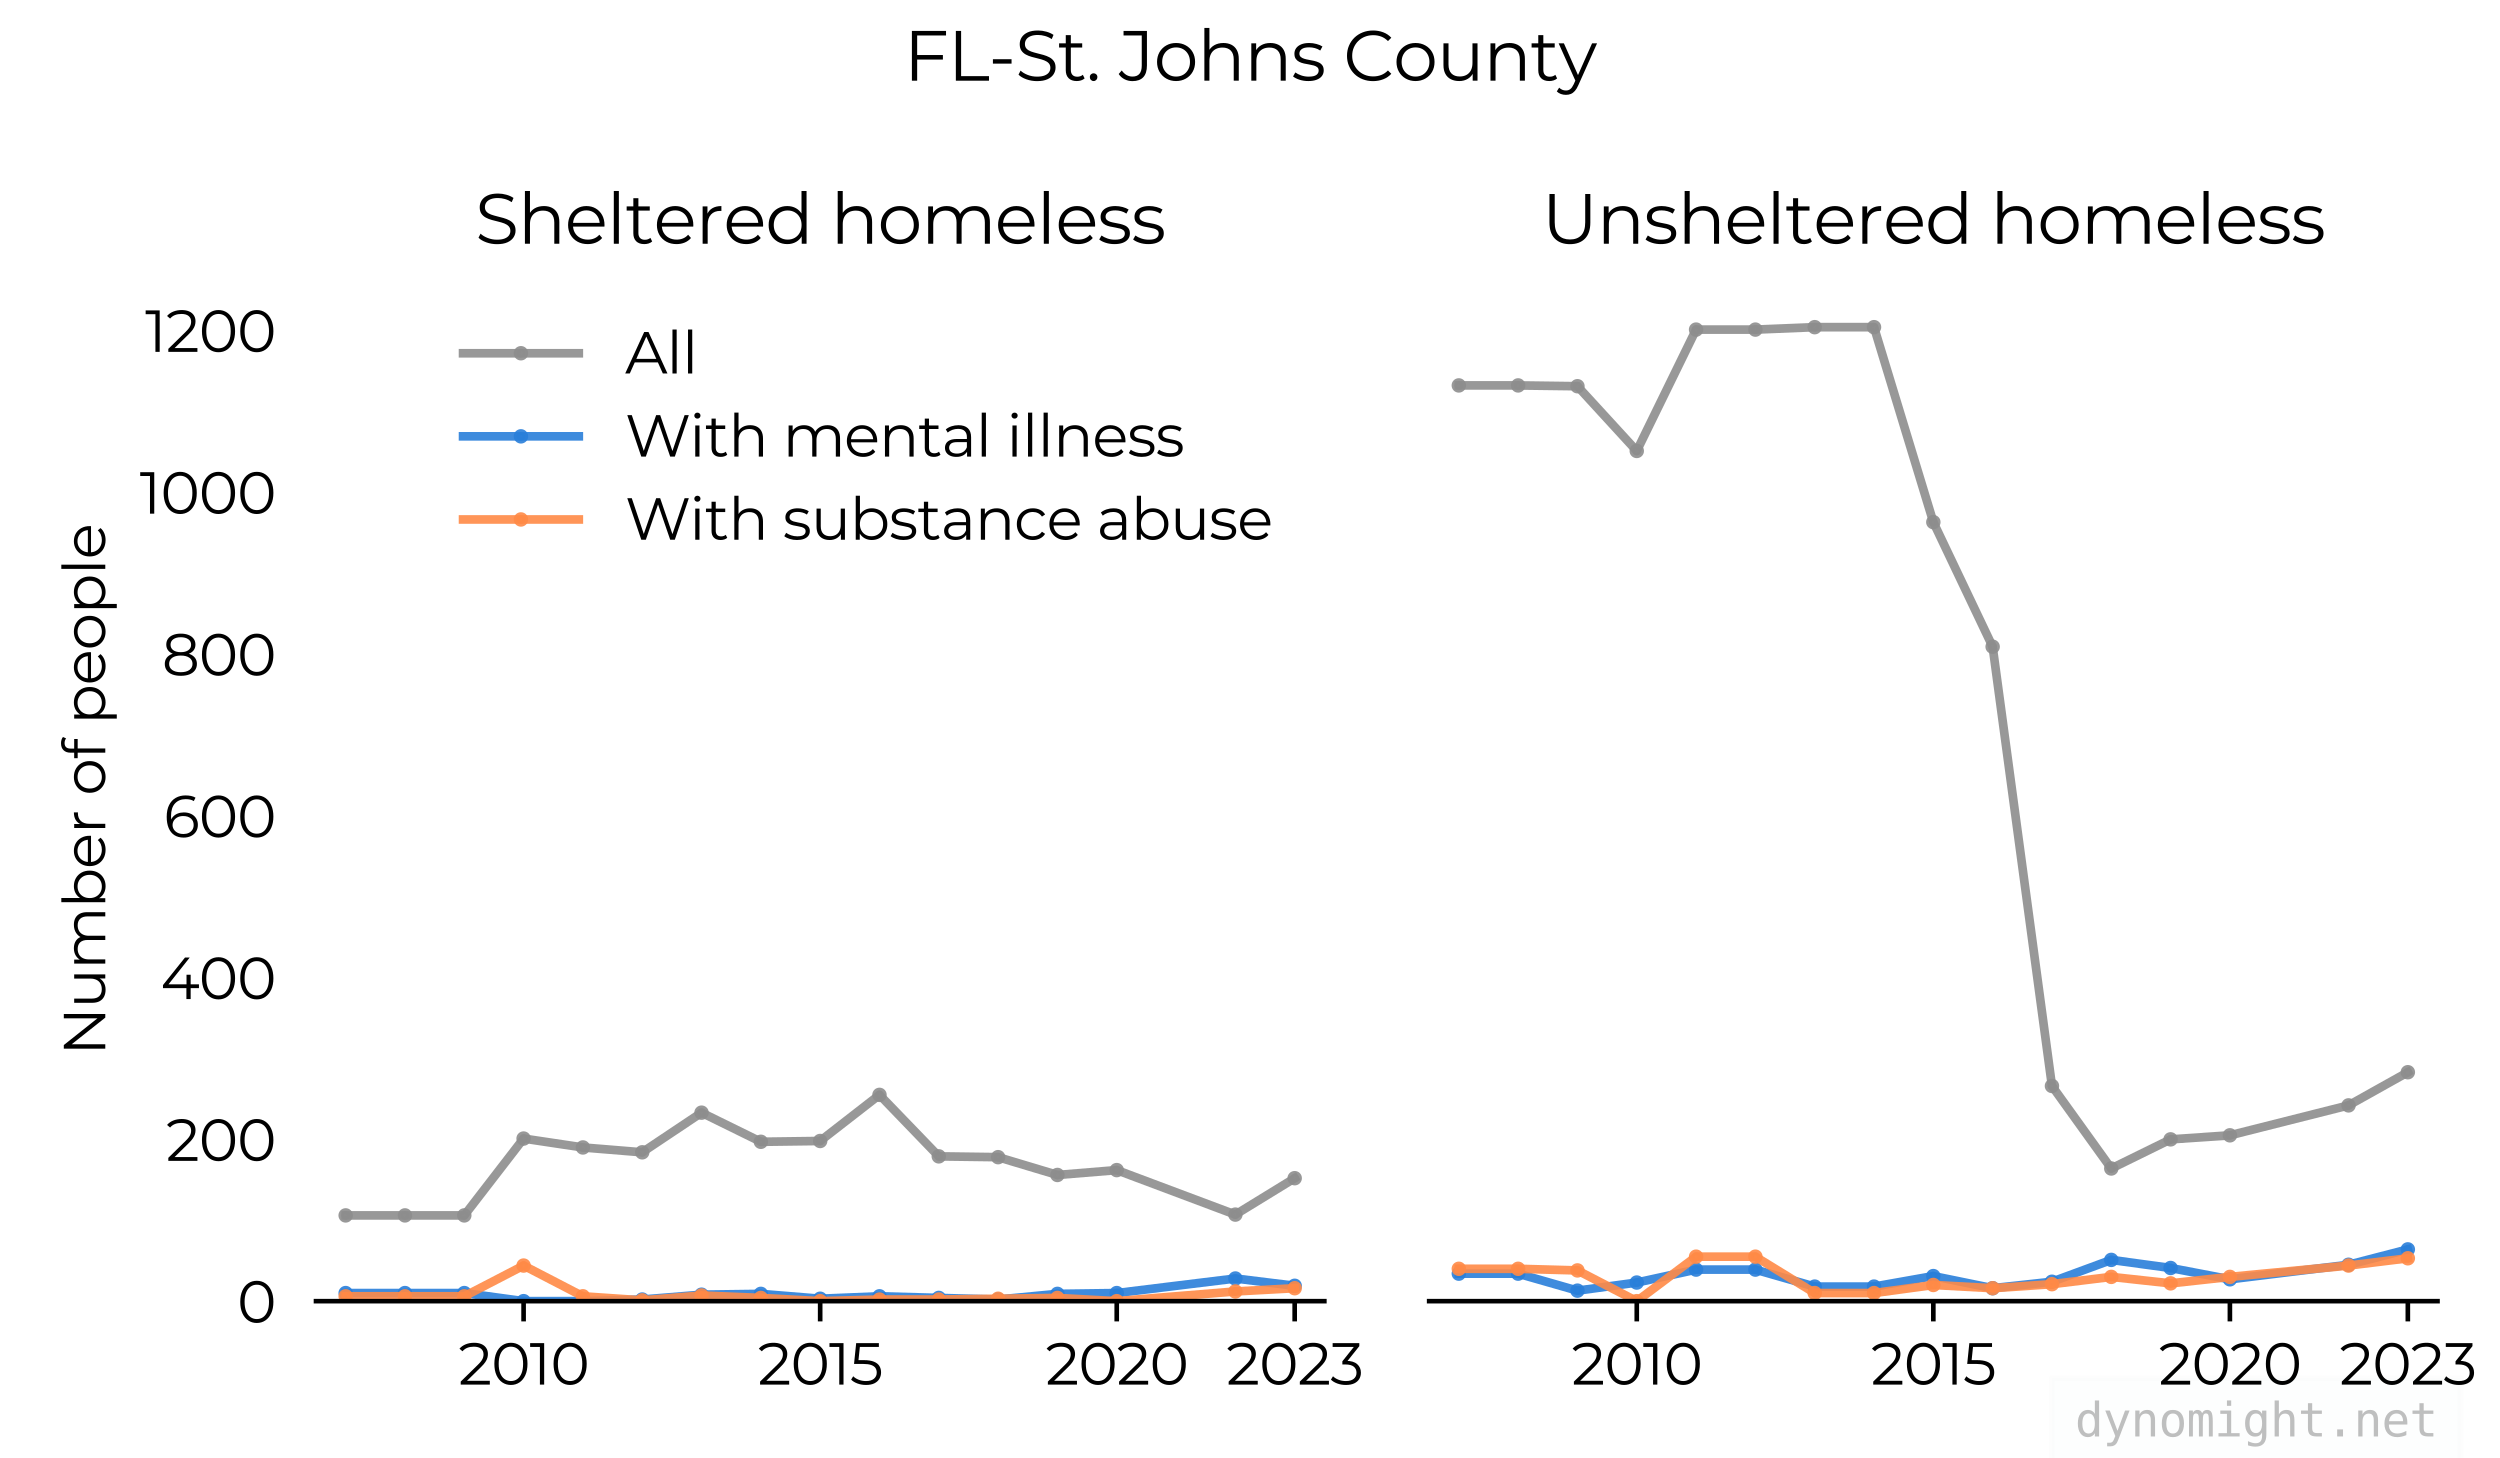 <?xml version="1.0" encoding="utf-8" standalone="no"?>
<!DOCTYPE svg PUBLIC "-//W3C//DTD SVG 1.1//EN"
  "http://www.w3.org/Graphics/SVG/1.1/DTD/svg11.dtd">
<svg xmlns:xlink="http://www.w3.org/1999/xlink" width="432pt" height="252pt" viewBox="0 0 432 252" xmlns="http://www.w3.org/2000/svg" version="1.1">
 <defs>
  <style type="text/css">*{stroke-linejoin: round; stroke-linecap: butt}</style>
 </defs>
 <g id="figure_1">
  <g id="patch_1">
   <path d="M 0 252 
L 432 252 
L 432 0 
L 0 0 
z
" style="fill: #ffffff"/>
  </g>
  <g id="axes_1">
   <g id="patch_2">
    <path d="M 54.605 224.84 
L 228.845 224.84 
L 228.845 48.12 
L 54.605 48.12 
z
" style="fill: #ffffff"/>
   </g>
   <g id="matplotlib.axis_1">
    <g id="xtick_1">
     <g id="line2d_1">
      <defs>
       <path id="m677434ca09" d="M 0 0 
L 0 3.5 
" style="stroke: #000000; stroke-width: 0.8"/>
      </defs>
      <g>
       <use xlink:href="#m677434ca09" x="90.478" y="224.84" style="stroke: #000000; stroke-width: 0.8"/>
      </g>
     </g>
     <g id="text_1">
      <!-- 2010 -->
      <g transform="translate(79.213 239.26) scale(0.1 -0.1)">
       <defs>
        <path id="Montserrat-Regular-32" d="M 250 0 
L 250 326 
L 2112 2150 
Q 2368 2400 2496 2589 
Q 2624 2778 2669 2944 
Q 2714 3110 2714 3258 
Q 2714 3648 2448 3872 
Q 2182 4096 1664 4096 
Q 1267 4096 963 3974 
Q 659 3853 442 3597 
L 115 3878 
Q 378 4186 787 4352 
Q 1197 4518 1702 4518 
Q 2157 4518 2489 4374 
Q 2822 4230 3004 3955 
Q 3187 3680 3187 3309 
Q 3187 3091 3126 2880 
Q 3066 2669 2909 2435 
Q 2752 2202 2451 1907 
L 742 230 
L 614 410 
L 3392 410 
L 3392 0 
L 250 0 
z
" transform="scale(0.016)"/>
        <path id="Montserrat-Regular-30" d="M 2118 -38 
Q 1600 -38 1197 234 
Q 794 506 563 1014 
Q 333 1523 333 2240 
Q 333 2957 563 3465 
Q 794 3974 1197 4246 
Q 1600 4518 2118 4518 
Q 2637 4518 3040 4246 
Q 3443 3974 3676 3465 
Q 3910 2957 3910 2240 
Q 3910 1523 3676 1014 
Q 3443 506 3040 234 
Q 2637 -38 2118 -38 
z
M 2118 384 
Q 2515 384 2809 598 
Q 3104 813 3270 1225 
Q 3437 1638 3437 2240 
Q 3437 2842 3270 3254 
Q 3104 3667 2809 3881 
Q 2515 4096 2118 4096 
Q 1734 4096 1433 3881 
Q 1133 3667 966 3254 
Q 800 2842 800 2240 
Q 800 1638 966 1225 
Q 1133 813 1433 598 
Q 1734 384 2118 384 
z
" transform="scale(0.016)"/>
        <path id="Montserrat-Regular-31" d="M 1114 0 
L 1114 4288 
L 1318 4070 
L 58 4070 
L 58 4480 
L 1574 4480 
L 1574 0 
L 1114 0 
z
" transform="scale(0.016)"/>
       </defs>
       <use xlink:href="#Montserrat-Regular-32"/>
       <use xlink:href="#Montserrat-Regular-30" x="56.8"/>
       <use xlink:href="#Montserrat-Regular-31" x="123"/>
       <use xlink:href="#Montserrat-Regular-30" x="159.1"/>
      </g>
     </g>
    </g>
    <g id="xtick_2">
     <g id="line2d_2">
      <g>
       <use xlink:href="#m677434ca09" x="141.725" y="224.84" style="stroke: #000000; stroke-width: 0.8"/>
      </g>
     </g>
     <g id="text_2">
      <!-- 2015 -->
      <g transform="translate(130.941 239.26) scale(0.1 -0.1)">
       <defs>
        <path id="Montserrat-Regular-35" d="M 1747 -38 
Q 1267 -38 832 118 
Q 397 275 141 538 
L 365 902 
Q 576 678 944 531 
Q 1312 384 1741 384 
Q 2310 384 2608 637 
Q 2906 890 2906 1299 
Q 2906 1587 2768 1795 
Q 2630 2003 2304 2118 
Q 1978 2234 1408 2234 
L 454 2234 
L 685 4480 
L 3136 4480 
L 3136 4070 
L 870 4070 
L 1107 4294 
L 909 2413 
L 672 2643 
L 1510 2643 
Q 2189 2643 2598 2476 
Q 3008 2310 3190 2012 
Q 3373 1715 3373 1318 
Q 3373 941 3193 630 
Q 3014 320 2656 141 
Q 2298 -38 1747 -38 
z
" transform="scale(0.016)"/>
       </defs>
       <use xlink:href="#Montserrat-Regular-32"/>
       <use xlink:href="#Montserrat-Regular-30" x="56.8"/>
       <use xlink:href="#Montserrat-Regular-31" x="123"/>
       <use xlink:href="#Montserrat-Regular-35" x="159.1"/>
      </g>
     </g>
    </g>
    <g id="xtick_3">
     <g id="line2d_3">
      <g>
       <use xlink:href="#m677434ca09" x="192.972" y="224.84" style="stroke: #000000; stroke-width: 0.8"/>
      </g>
     </g>
     <g id="text_3">
      <!-- 2020 -->
      <g transform="translate(180.672 239.26) scale(0.1 -0.1)">
       <use xlink:href="#Montserrat-Regular-32"/>
       <use xlink:href="#Montserrat-Regular-30" x="56.8"/>
       <use xlink:href="#Montserrat-Regular-32" x="123"/>
       <use xlink:href="#Montserrat-Regular-30" x="179.8"/>
      </g>
     </g>
    </g>
    <g id="xtick_4">
     <g id="line2d_4">
      <g>
       <use xlink:href="#m677434ca09" x="223.721" y="224.84" style="stroke: #000000; stroke-width: 0.8"/>
      </g>
     </g>
     <g id="text_4">
      <!-- 2023 -->
      <g transform="translate(211.911 239.26) scale(0.1 -0.1)">
       <defs>
        <path id="Montserrat-Regular-33" d="M 1670 -38 
Q 1184 -38 752 118 
Q 320 275 58 538 
L 282 902 
Q 499 678 867 531 
Q 1235 384 1670 384 
Q 2227 384 2524 627 
Q 2822 870 2822 1280 
Q 2822 1690 2531 1933 
Q 2240 2176 1613 2176 
L 1293 2176 
L 1293 2515 
L 2675 4250 
L 2739 4070 
L 243 4070 
L 243 4480 
L 3123 4480 
L 3123 4154 
L 1741 2419 
L 1517 2566 
L 1690 2566 
Q 2496 2566 2896 2208 
Q 3296 1850 3296 1286 
Q 3296 909 3117 608 
Q 2938 307 2576 134 
Q 2214 -38 1670 -38 
z
" transform="scale(0.016)"/>
       </defs>
       <use xlink:href="#Montserrat-Regular-32"/>
       <use xlink:href="#Montserrat-Regular-30" x="56.8"/>
       <use xlink:href="#Montserrat-Regular-32" x="123"/>
       <use xlink:href="#Montserrat-Regular-33" x="179.8"/>
      </g>
     </g>
    </g>
   </g>
   <g id="matplotlib.axis_2">
    <g id="ytick_1">
     <g id="text_5">
      <!-- 0 -->
      <g transform="translate(40.985 228.55) scale(0.1 -0.1)">
       <use xlink:href="#Montserrat-Regular-30"/>
      </g>
     </g>
    </g>
    <g id="ytick_2">
     <g id="text_6">
      <!-- 200 -->
      <g transform="translate(28.685 200.593) scale(0.1 -0.1)">
       <use xlink:href="#Montserrat-Regular-32"/>
       <use xlink:href="#Montserrat-Regular-30" x="56.8"/>
       <use xlink:href="#Montserrat-Regular-30" x="123"/>
      </g>
     </g>
    </g>
    <g id="ytick_3">
     <g id="text_7">
      <!-- 400 -->
      <g transform="translate(27.755 172.635) scale(0.1 -0.1)">
       <defs>
        <path id="Montserrat-Regular-34" d="M 256 1178 
L 256 1510 
L 2630 4480 
L 3142 4480 
L 787 1510 
L 538 1587 
L 4141 1587 
L 4141 1178 
L 256 1178 
z
M 2784 0 
L 2784 1178 
L 2797 1587 
L 2797 2624 
L 3245 2624 
L 3245 0 
L 2784 0 
z
" transform="scale(0.016)"/>
       </defs>
       <use xlink:href="#Montserrat-Regular-34"/>
       <use xlink:href="#Montserrat-Regular-30" x="66.1"/>
       <use xlink:href="#Montserrat-Regular-30" x="132.3"/>
      </g>
     </g>
    </g>
    <g id="ytick_4">
     <g id="text_8">
      <!-- 600 -->
      <g transform="translate(28.274 144.677) scale(0.1 -0.1)">
       <defs>
        <path id="Montserrat-Regular-36" d="M 2170 -38 
Q 1574 -38 1164 227 
Q 755 493 544 995 
Q 333 1498 333 2202 
Q 333 2963 592 3478 
Q 851 3994 1312 4256 
Q 1773 4518 2381 4518 
Q 2682 4518 2957 4460 
Q 3232 4403 3443 4275 
L 3258 3904 
Q 3085 4019 2861 4067 
Q 2637 4115 2387 4115 
Q 1664 4115 1232 3654 
Q 800 3194 800 2278 
Q 800 2138 816 1930 
Q 832 1722 890 1517 
L 730 1638 
Q 800 1971 1005 2204 
Q 1210 2438 1517 2560 
Q 1824 2682 2189 2682 
Q 2637 2682 2976 2515 
Q 3315 2349 3507 2048 
Q 3699 1747 3699 1338 
Q 3699 922 3500 611 
Q 3302 301 2953 131 
Q 2605 -38 2170 -38 
z
M 2150 352 
Q 2470 352 2716 470 
Q 2963 589 3104 809 
Q 3245 1030 3245 1325 
Q 3245 1766 2941 2028 
Q 2637 2291 2118 2291 
Q 1773 2291 1517 2163 
Q 1261 2035 1113 1814 
Q 966 1594 966 1312 
Q 966 1069 1100 848 
Q 1235 627 1500 489 
Q 1766 352 2150 352 
z
" transform="scale(0.016)"/>
       </defs>
       <use xlink:href="#Montserrat-Regular-36"/>
       <use xlink:href="#Montserrat-Regular-30" x="60.9"/>
       <use xlink:href="#Montserrat-Regular-30" x="127.1"/>
      </g>
     </g>
    </g>
    <g id="ytick_5">
     <g id="text_9">
      <!-- 800 -->
      <g transform="translate(27.985 116.72) scale(0.1 -0.1)">
       <defs>
        <path id="Montserrat-Regular-38" d="M 2035 -38 
Q 1498 -38 1110 115 
Q 723 269 515 560 
Q 307 851 307 1248 
Q 307 1632 508 1904 
Q 710 2176 1097 2323 
Q 1485 2470 2035 2470 
Q 2579 2470 2969 2323 
Q 3360 2176 3568 1904 
Q 3776 1632 3776 1248 
Q 3776 851 3565 560 
Q 3354 269 2963 115 
Q 2573 -38 2035 -38 
z
M 2035 352 
Q 2630 352 2966 595 
Q 3302 838 3302 1254 
Q 3302 1670 2966 1910 
Q 2630 2150 2035 2150 
Q 1440 2150 1107 1910 
Q 774 1670 774 1254 
Q 774 838 1107 595 
Q 1440 352 2035 352 
z
M 2035 2208 
Q 1536 2208 1187 2342 
Q 838 2477 652 2729 
Q 467 2982 467 3334 
Q 467 3706 662 3971 
Q 858 4237 1210 4377 
Q 1562 4518 2035 4518 
Q 2509 4518 2864 4377 
Q 3219 4237 3417 3971 
Q 3616 3706 3616 3334 
Q 3616 2982 3430 2729 
Q 3245 2477 2889 2342 
Q 2534 2208 2035 2208 
z
M 2035 2515 
Q 2560 2515 2854 2732 
Q 3149 2950 3149 3315 
Q 3149 3699 2845 3913 
Q 2541 4128 2035 4128 
Q 1530 4128 1229 3913 
Q 928 3699 928 3322 
Q 928 2950 1219 2732 
Q 1510 2515 2035 2515 
z
" transform="scale(0.016)"/>
       </defs>
       <use xlink:href="#Montserrat-Regular-38"/>
       <use xlink:href="#Montserrat-Regular-30" x="63.8"/>
       <use xlink:href="#Montserrat-Regular-30" x="130"/>
      </g>
     </g>
    </g>
    <g id="ytick_6">
     <g id="text_10">
      <!-- 1000 -->
      <g transform="translate(24.135 88.762) scale(0.1 -0.1)">
       <use xlink:href="#Montserrat-Regular-31"/>
       <use xlink:href="#Montserrat-Regular-30" x="36.1"/>
       <use xlink:href="#Montserrat-Regular-30" x="102.3"/>
       <use xlink:href="#Montserrat-Regular-30" x="168.5"/>
      </g>
     </g>
    </g>
    <g id="ytick_7">
     <g id="text_11">
      <!-- 1200 -->
      <g transform="translate(25.075 60.805) scale(0.1 -0.1)">
       <use xlink:href="#Montserrat-Regular-31"/>
       <use xlink:href="#Montserrat-Regular-32" x="36.1"/>
       <use xlink:href="#Montserrat-Regular-30" x="92.9"/>
       <use xlink:href="#Montserrat-Regular-30" x="159.1"/>
      </g>
     </g>
    </g>
    <g id="text_12">
     <!-- Number of people -->
     <g transform="translate(18.194 182.376) rotate(-90) scale(0.1 -0.1)">
      <defs>
       <path id="Montserrat-Regular-4e" d="M 730 0 
L 730 4480 
L 1120 4480 
L 4211 589 
L 4006 589 
L 4006 4480 
L 4474 4480 
L 4474 0 
L 4083 0 
L 998 3891 
L 1203 3891 
L 1203 0 
L 730 0 
z
" transform="scale(0.016)"/>
       <path id="Montserrat-Regular-75" d="M 2022 -32 
Q 1594 -32 1274 128 
Q 954 288 778 608 
Q 602 928 602 1408 
L 602 3360 
L 1056 3360 
L 1056 1459 
Q 1056 922 1321 650 
Q 1587 378 2067 378 
Q 2419 378 2678 522 
Q 2938 666 3075 941 
Q 3213 1216 3213 1600 
L 3213 3360 
L 3667 3360 
L 3667 0 
L 3232 0 
L 3232 922 
L 3302 755 
Q 3142 384 2806 176 
Q 2470 -32 2022 -32 
z
" transform="scale(0.016)"/>
       <path id="Montserrat-Regular-6d" d="M 4832 3392 
Q 5242 3392 5546 3235 
Q 5850 3078 6019 2758 
Q 6189 2438 6189 1952 
L 6189 0 
L 5734 0 
L 5734 1907 
Q 5734 2438 5481 2710 
Q 5229 2982 4768 2982 
Q 4422 2982 4169 2838 
Q 3917 2694 3779 2422 
Q 3642 2150 3642 1766 
L 3642 0 
L 3187 0 
L 3187 1907 
Q 3187 2438 2931 2710 
Q 2675 2982 2214 2982 
Q 1875 2982 1619 2838 
Q 1363 2694 1225 2422 
Q 1088 2150 1088 1766 
L 1088 0 
L 634 0 
L 634 3360 
L 1069 3360 
L 1069 2451 
L 998 2611 
Q 1152 2976 1494 3184 
Q 1837 3392 2304 3392 
Q 2797 3392 3142 3145 
Q 3488 2899 3590 2406 
L 3411 2477 
Q 3558 2886 3932 3139 
Q 4307 3392 4832 3392 
z
" transform="scale(0.016)"/>
       <path id="Montserrat-Regular-62" d="M 2368 -32 
Q 1926 -32 1574 169 
Q 1222 371 1017 755 
Q 813 1139 813 1683 
Q 813 2234 1021 2614 
Q 1229 2995 1581 3193 
Q 1933 3392 2368 3392 
Q 2848 3392 3229 3177 
Q 3610 2963 3827 2579 
Q 4045 2195 4045 1683 
Q 4045 1178 3827 790 
Q 3610 403 3229 185 
Q 2848 -32 2368 -32 
z
M 634 0 
L 634 4749 
L 1088 4749 
L 1088 2368 
L 1024 1690 
L 1069 1011 
L 1069 0 
L 634 0 
z
M 2336 371 
Q 2694 371 2976 534 
Q 3258 698 3424 995 
Q 3590 1293 3590 1683 
Q 3590 2080 3424 2374 
Q 3258 2669 2976 2832 
Q 2694 2995 2336 2995 
Q 1978 2995 1693 2832 
Q 1408 2669 1245 2374 
Q 1082 2080 1082 1683 
Q 1082 1293 1245 995 
Q 1408 698 1693 534 
Q 1978 371 2336 371 
z
" transform="scale(0.016)"/>
       <path id="Montserrat-Regular-65" d="M 2061 -32 
Q 1536 -32 1139 189 
Q 742 410 518 797 
Q 294 1184 294 1683 
Q 294 2182 508 2566 
Q 723 2950 1097 3171 
Q 1472 3392 1939 3392 
Q 2413 3392 2781 3177 
Q 3149 2963 3360 2576 
Q 3571 2189 3571 1683 
Q 3571 1651 3568 1616 
Q 3565 1581 3565 1542 
L 640 1542 
L 640 1882 
L 3322 1882 
L 3142 1747 
Q 3142 2112 2985 2397 
Q 2829 2682 2560 2842 
Q 2291 3002 1939 3002 
Q 1594 3002 1318 2842 
Q 1043 2682 889 2394 
Q 736 2106 736 1734 
L 736 1664 
Q 736 1280 905 989 
Q 1075 698 1379 534 
Q 1683 371 2074 371 
Q 2381 371 2646 480 
Q 2912 589 3104 813 
L 3360 518 
Q 3136 250 2800 109 
Q 2464 -32 2061 -32 
z
" transform="scale(0.016)"/>
       <path id="Montserrat-Regular-72" d="M 634 0 
L 634 3360 
L 1069 3360 
L 1069 2445 
L 1024 2605 
Q 1165 2989 1497 3190 
Q 1830 3392 2323 3392 
L 2323 2950 
Q 2298 2950 2272 2953 
Q 2246 2957 2221 2957 
Q 1690 2957 1389 2633 
Q 1088 2310 1088 1715 
L 1088 0 
L 634 0 
z
" transform="scale(0.016)"/>
       <path id="Montserrat-Regular-20" transform="scale(0.016)"/>
       <path id="Montserrat-Regular-6f" d="M 2003 -32 
Q 1517 -32 1129 189 
Q 742 410 518 797 
Q 294 1184 294 1683 
Q 294 2189 518 2573 
Q 742 2957 1126 3174 
Q 1510 3392 2003 3392 
Q 2502 3392 2889 3174 
Q 3277 2957 3497 2573 
Q 3718 2189 3718 1683 
Q 3718 1184 3497 797 
Q 3277 410 2886 189 
Q 2496 -32 2003 -32 
z
M 2003 371 
Q 2368 371 2649 534 
Q 2931 698 3094 995 
Q 3258 1293 3258 1683 
Q 3258 2080 3094 2374 
Q 2931 2669 2649 2832 
Q 2368 2995 2010 2995 
Q 1651 2995 1369 2832 
Q 1088 2669 921 2374 
Q 755 2080 755 1683 
Q 755 1293 921 995 
Q 1088 698 1369 534 
Q 1651 371 2003 371 
z
" transform="scale(0.016)"/>
       <path id="Montserrat-Regular-66" d="M 710 0 
L 710 3782 
Q 710 4230 972 4505 
Q 1235 4781 1728 4781 
Q 1920 4781 2099 4729 
Q 2278 4678 2400 4570 
L 2246 4230 
Q 2150 4314 2022 4355 
Q 1894 4397 1747 4397 
Q 1459 4397 1305 4237 
Q 1152 4077 1152 3763 
L 1152 3251 
L 1165 3040 
L 1165 0 
L 710 0 
z
M 109 2982 
L 109 3360 
L 2189 3360 
L 2189 2982 
L 109 2982 
z
" transform="scale(0.016)"/>
       <path id="Montserrat-Regular-70" d="M 2368 -32 
Q 1933 -32 1581 169 
Q 1229 371 1021 752 
Q 813 1133 813 1683 
Q 813 2234 1017 2614 
Q 1222 2995 1574 3193 
Q 1926 3392 2368 3392 
Q 2848 3392 3229 3177 
Q 3610 2963 3827 2576 
Q 4045 2189 4045 1683 
Q 4045 1171 3827 787 
Q 3610 403 3229 185 
Q 2848 -32 2368 -32 
z
M 634 -1242 
L 634 3360 
L 1069 3360 
L 1069 2349 
L 1024 1677 
L 1088 998 
L 1088 -1242 
L 634 -1242 
z
M 2336 371 
Q 2694 371 2976 534 
Q 3258 698 3424 995 
Q 3590 1293 3590 1683 
Q 3590 2074 3424 2368 
Q 3258 2662 2976 2828 
Q 2694 2995 2336 2995 
Q 1978 2995 1693 2828 
Q 1408 2662 1245 2368 
Q 1082 2074 1082 1683 
Q 1082 1293 1245 995 
Q 1408 698 1693 534 
Q 1978 371 2336 371 
z
" transform="scale(0.016)"/>
       <path id="Montserrat-Regular-6c" d="M 634 0 
L 634 4749 
L 1088 4749 
L 1088 0 
L 634 0 
z
" transform="scale(0.016)"/>
      </defs>
      <use xlink:href="#Montserrat-Regular-4e"/>
      <use xlink:href="#Montserrat-Regular-75" x="81.3"/>
      <use xlink:href="#Montserrat-Regular-6d" x="148.5"/>
      <use xlink:href="#Montserrat-Regular-62" x="254.6"/>
      <use xlink:href="#Montserrat-Regular-65" x="322.4"/>
      <use xlink:href="#Montserrat-Regular-72" x="382.8"/>
      <use xlink:href="#Montserrat-Regular-20" x="422.9"/>
      <use xlink:href="#Montserrat-Regular-6f" x="449.1"/>
      <use xlink:href="#Montserrat-Regular-66" x="511.8"/>
      <use xlink:href="#Montserrat-Regular-20" x="545.7"/>
      <use xlink:href="#Montserrat-Regular-70" x="571.9"/>
      <use xlink:href="#Montserrat-Regular-65" x="639.7"/>
      <use xlink:href="#Montserrat-Regular-6f" x="700.1"/>
      <use xlink:href="#Montserrat-Regular-70" x="762.8"/>
      <use xlink:href="#Montserrat-Regular-6c" x="830.6"/>
      <use xlink:href="#Montserrat-Regular-65" x="857.5"/>
     </g>
    </g>
   </g>
   <g id="line2d_5">
    <path d="M 59.73 210.022 
L 69.979 210.022 
L 80.229 210.022 
L 90.478 196.743 
L 100.727 198.28 
L 110.977 199.119 
L 121.226 192.269 
L 131.476 197.302 
L 141.725 197.162 
L 151.975 189.194 
L 162.224 199.818 
L 172.474 199.958 
L 182.723 203.033 
L 192.972 202.194 
L 213.471 209.883 
L 223.721 203.592 
" clip-path="url(#p728a8f9d23)" style="fill: none; stroke: #8d8d8d; stroke-opacity: 0.9; stroke-width: 1.5; stroke-linecap: square"/>
    <defs>
     <path id="m21054ef469" d="M 0 0.75 
C 0.199 0.75 0.39 0.671 0.53 0.53 
C 0.671 0.39 0.75 0.199 0.75 0 
C 0.75 -0.199 0.671 -0.39 0.53 -0.53 
C 0.39 -0.671 0.199 -0.75 0 -0.75 
C -0.199 -0.75 -0.39 -0.671 -0.53 -0.53 
C -0.671 -0.39 -0.75 -0.199 -0.75 0 
C -0.75 0.199 -0.671 0.39 -0.53 0.53 
C -0.39 0.671 -0.199 0.75 0 0.75 
z
" style="stroke: #8d8d8d; stroke-opacity: 0.9"/>
    </defs>
    <g clip-path="url(#p728a8f9d23)">
     <use xlink:href="#m21054ef469" x="59.73" y="210.022" style="fill: #8d8d8d; fill-opacity: 0.9; stroke: #8d8d8d; stroke-opacity: 0.9"/>
     <use xlink:href="#m21054ef469" x="69.979" y="210.022" style="fill: #8d8d8d; fill-opacity: 0.9; stroke: #8d8d8d; stroke-opacity: 0.9"/>
     <use xlink:href="#m21054ef469" x="80.229" y="210.022" style="fill: #8d8d8d; fill-opacity: 0.9; stroke: #8d8d8d; stroke-opacity: 0.9"/>
     <use xlink:href="#m21054ef469" x="90.478" y="196.743" style="fill: #8d8d8d; fill-opacity: 0.9; stroke: #8d8d8d; stroke-opacity: 0.9"/>
     <use xlink:href="#m21054ef469" x="100.727" y="198.28" style="fill: #8d8d8d; fill-opacity: 0.9; stroke: #8d8d8d; stroke-opacity: 0.9"/>
     <use xlink:href="#m21054ef469" x="110.977" y="199.119" style="fill: #8d8d8d; fill-opacity: 0.9; stroke: #8d8d8d; stroke-opacity: 0.9"/>
     <use xlink:href="#m21054ef469" x="121.226" y="192.269" style="fill: #8d8d8d; fill-opacity: 0.9; stroke: #8d8d8d; stroke-opacity: 0.9"/>
     <use xlink:href="#m21054ef469" x="131.476" y="197.302" style="fill: #8d8d8d; fill-opacity: 0.9; stroke: #8d8d8d; stroke-opacity: 0.9"/>
     <use xlink:href="#m21054ef469" x="141.725" y="197.162" style="fill: #8d8d8d; fill-opacity: 0.9; stroke: #8d8d8d; stroke-opacity: 0.9"/>
     <use xlink:href="#m21054ef469" x="151.975" y="189.194" style="fill: #8d8d8d; fill-opacity: 0.9; stroke: #8d8d8d; stroke-opacity: 0.9"/>
     <use xlink:href="#m21054ef469" x="162.224" y="199.818" style="fill: #8d8d8d; fill-opacity: 0.9; stroke: #8d8d8d; stroke-opacity: 0.9"/>
     <use xlink:href="#m21054ef469" x="172.474" y="199.958" style="fill: #8d8d8d; fill-opacity: 0.9; stroke: #8d8d8d; stroke-opacity: 0.9"/>
     <use xlink:href="#m21054ef469" x="182.723" y="203.033" style="fill: #8d8d8d; fill-opacity: 0.9; stroke: #8d8d8d; stroke-opacity: 0.9"/>
     <use xlink:href="#m21054ef469" x="192.972" y="202.194" style="fill: #8d8d8d; fill-opacity: 0.9; stroke: #8d8d8d; stroke-opacity: 0.9"/>
     <use xlink:href="#m21054ef469" x="213.471" y="209.883" style="fill: #8d8d8d; fill-opacity: 0.9; stroke: #8d8d8d; stroke-opacity: 0.9"/>
     <use xlink:href="#m21054ef469" x="223.721" y="203.592" style="fill: #8d8d8d; fill-opacity: 0.9; stroke: #8d8d8d; stroke-opacity: 0.9"/>
    </g>
   </g>
   <g id="line2d_6">
    <path d="M 59.73 223.442 
L 69.979 223.442 
L 80.229 223.442 
L 90.478 224.84 
L 100.727 224.84 
L 110.977 224.56 
L 121.226 223.722 
L 131.476 223.582 
L 141.725 224.421 
L 151.975 224.001 
L 162.224 224.281 
L 172.474 224.56 
L 182.723 223.582 
L 192.972 223.442 
L 213.471 220.926 
L 223.721 222.184 
" clip-path="url(#p728a8f9d23)" style="fill: none; stroke: #297fda; stroke-opacity: 0.9; stroke-width: 1.5; stroke-linecap: square"/>
    <defs>
     <path id="m60fe8b321e" d="M 0 0.75 
C 0.199 0.75 0.39 0.671 0.53 0.53 
C 0.671 0.39 0.75 0.199 0.75 0 
C 0.75 -0.199 0.671 -0.39 0.53 -0.53 
C 0.39 -0.671 0.199 -0.75 0 -0.75 
C -0.199 -0.75 -0.39 -0.671 -0.53 -0.53 
C -0.671 -0.39 -0.75 -0.199 -0.75 0 
C -0.75 0.199 -0.671 0.39 -0.53 0.53 
C -0.39 0.671 -0.199 0.75 0 0.75 
z
" style="stroke: #297fda; stroke-opacity: 0.9"/>
    </defs>
    <g clip-path="url(#p728a8f9d23)">
     <use xlink:href="#m60fe8b321e" x="59.73" y="223.442" style="fill: #297fda; fill-opacity: 0.9; stroke: #297fda; stroke-opacity: 0.9"/>
     <use xlink:href="#m60fe8b321e" x="69.979" y="223.442" style="fill: #297fda; fill-opacity: 0.9; stroke: #297fda; stroke-opacity: 0.9"/>
     <use xlink:href="#m60fe8b321e" x="80.229" y="223.442" style="fill: #297fda; fill-opacity: 0.9; stroke: #297fda; stroke-opacity: 0.9"/>
     <use xlink:href="#m60fe8b321e" x="90.478" y="224.84" style="fill: #297fda; fill-opacity: 0.9; stroke: #297fda; stroke-opacity: 0.9"/>
     <use xlink:href="#m60fe8b321e" x="100.727" y="224.84" style="fill: #297fda; fill-opacity: 0.9; stroke: #297fda; stroke-opacity: 0.9"/>
     <use xlink:href="#m60fe8b321e" x="110.977" y="224.56" style="fill: #297fda; fill-opacity: 0.9; stroke: #297fda; stroke-opacity: 0.9"/>
     <use xlink:href="#m60fe8b321e" x="121.226" y="223.722" style="fill: #297fda; fill-opacity: 0.9; stroke: #297fda; stroke-opacity: 0.9"/>
     <use xlink:href="#m60fe8b321e" x="131.476" y="223.582" style="fill: #297fda; fill-opacity: 0.9; stroke: #297fda; stroke-opacity: 0.9"/>
     <use xlink:href="#m60fe8b321e" x="141.725" y="224.421" style="fill: #297fda; fill-opacity: 0.9; stroke: #297fda; stroke-opacity: 0.9"/>
     <use xlink:href="#m60fe8b321e" x="151.975" y="224.001" style="fill: #297fda; fill-opacity: 0.9; stroke: #297fda; stroke-opacity: 0.9"/>
     <use xlink:href="#m60fe8b321e" x="162.224" y="224.281" style="fill: #297fda; fill-opacity: 0.9; stroke: #297fda; stroke-opacity: 0.9"/>
     <use xlink:href="#m60fe8b321e" x="172.474" y="224.56" style="fill: #297fda; fill-opacity: 0.9; stroke: #297fda; stroke-opacity: 0.9"/>
     <use xlink:href="#m60fe8b321e" x="182.723" y="223.582" style="fill: #297fda; fill-opacity: 0.9; stroke: #297fda; stroke-opacity: 0.9"/>
     <use xlink:href="#m60fe8b321e" x="192.972" y="223.442" style="fill: #297fda; fill-opacity: 0.9; stroke: #297fda; stroke-opacity: 0.9"/>
     <use xlink:href="#m60fe8b321e" x="213.471" y="220.926" style="fill: #297fda; fill-opacity: 0.9; stroke: #297fda; stroke-opacity: 0.9"/>
     <use xlink:href="#m60fe8b321e" x="223.721" y="222.184" style="fill: #297fda; fill-opacity: 0.9; stroke: #297fda; stroke-opacity: 0.9"/>
    </g>
   </g>
   <g id="line2d_7">
    <path d="M 59.73 224.001 
L 69.979 224.001 
L 80.229 224.001 
L 90.478 218.689 
L 100.727 224.001 
L 110.977 224.7 
L 121.226 223.861 
L 131.476 224.281 
L 141.725 224.84 
L 151.975 224.56 
L 162.224 224.56 
L 172.474 224.421 
L 182.723 224.281 
L 192.972 224.84 
L 213.471 223.163 
L 223.721 222.603 
" clip-path="url(#p728a8f9d23)" style="fill: none; stroke: #ff8a46; stroke-opacity: 0.9; stroke-width: 1.5; stroke-linecap: square"/>
    <defs>
     <path id="mf5180940df" d="M 0 0.75 
C 0.199 0.75 0.39 0.671 0.53 0.53 
C 0.671 0.39 0.75 0.199 0.75 0 
C 0.75 -0.199 0.671 -0.39 0.53 -0.53 
C 0.39 -0.671 0.199 -0.75 0 -0.75 
C -0.199 -0.75 -0.39 -0.671 -0.53 -0.53 
C -0.671 -0.39 -0.75 -0.199 -0.75 0 
C -0.75 0.199 -0.671 0.39 -0.53 0.53 
C -0.39 0.671 -0.199 0.75 0 0.75 
z
" style="stroke: #ff8a46; stroke-opacity: 0.9"/>
    </defs>
    <g clip-path="url(#p728a8f9d23)">
     <use xlink:href="#mf5180940df" x="59.73" y="224.001" style="fill: #ff8a46; fill-opacity: 0.9; stroke: #ff8a46; stroke-opacity: 0.9"/>
     <use xlink:href="#mf5180940df" x="69.979" y="224.001" style="fill: #ff8a46; fill-opacity: 0.9; stroke: #ff8a46; stroke-opacity: 0.9"/>
     <use xlink:href="#mf5180940df" x="80.229" y="224.001" style="fill: #ff8a46; fill-opacity: 0.9; stroke: #ff8a46; stroke-opacity: 0.9"/>
     <use xlink:href="#mf5180940df" x="90.478" y="218.689" style="fill: #ff8a46; fill-opacity: 0.9; stroke: #ff8a46; stroke-opacity: 0.9"/>
     <use xlink:href="#mf5180940df" x="100.727" y="224.001" style="fill: #ff8a46; fill-opacity: 0.9; stroke: #ff8a46; stroke-opacity: 0.9"/>
     <use xlink:href="#mf5180940df" x="110.977" y="224.7" style="fill: #ff8a46; fill-opacity: 0.9; stroke: #ff8a46; stroke-opacity: 0.9"/>
     <use xlink:href="#mf5180940df" x="121.226" y="223.861" style="fill: #ff8a46; fill-opacity: 0.9; stroke: #ff8a46; stroke-opacity: 0.9"/>
     <use xlink:href="#mf5180940df" x="131.476" y="224.281" style="fill: #ff8a46; fill-opacity: 0.9; stroke: #ff8a46; stroke-opacity: 0.9"/>
     <use xlink:href="#mf5180940df" x="141.725" y="224.84" style="fill: #ff8a46; fill-opacity: 0.9; stroke: #ff8a46; stroke-opacity: 0.9"/>
     <use xlink:href="#mf5180940df" x="151.975" y="224.56" style="fill: #ff8a46; fill-opacity: 0.9; stroke: #ff8a46; stroke-opacity: 0.9"/>
     <use xlink:href="#mf5180940df" x="162.224" y="224.56" style="fill: #ff8a46; fill-opacity: 0.9; stroke: #ff8a46; stroke-opacity: 0.9"/>
     <use xlink:href="#mf5180940df" x="172.474" y="224.421" style="fill: #ff8a46; fill-opacity: 0.9; stroke: #ff8a46; stroke-opacity: 0.9"/>
     <use xlink:href="#mf5180940df" x="182.723" y="224.281" style="fill: #ff8a46; fill-opacity: 0.9; stroke: #ff8a46; stroke-opacity: 0.9"/>
     <use xlink:href="#mf5180940df" x="192.972" y="224.84" style="fill: #ff8a46; fill-opacity: 0.9; stroke: #ff8a46; stroke-opacity: 0.9"/>
     <use xlink:href="#mf5180940df" x="213.471" y="223.163" style="fill: #ff8a46; fill-opacity: 0.9; stroke: #ff8a46; stroke-opacity: 0.9"/>
     <use xlink:href="#mf5180940df" x="223.721" y="222.603" style="fill: #ff8a46; fill-opacity: 0.9; stroke: #ff8a46; stroke-opacity: 0.9"/>
    </g>
   </g>
   <g id="patch_3">
    <path d="M 54.605 224.84 
L 228.845 224.84 
" style="fill: none; stroke: #000000; stroke-width: 0.8; stroke-linejoin: miter; stroke-linecap: square"/>
   </g>
   <g id="text_13">
    <!-- Sheltered homeless -->
    <g transform="translate(82.109 42.12) scale(0.12 -0.12)">
     <defs>
      <path id="Montserrat-Regular-53" d="M 1965 -38 
Q 1466 -38 1008 125 
Q 550 288 301 544 
L 486 909 
Q 723 678 1123 521 
Q 1523 365 1965 365 
Q 2387 365 2652 470 
Q 2918 576 3043 755 
Q 3168 934 3168 1152 
Q 3168 1414 3017 1574 
Q 2867 1734 2624 1827 
Q 2381 1920 2086 1990 
Q 1792 2061 1497 2141 
Q 1203 2221 956 2355 
Q 710 2490 560 2710 
Q 410 2931 410 3290 
Q 410 3622 586 3900 
Q 762 4179 1126 4348 
Q 1491 4518 2061 4518 
Q 2438 4518 2809 4412 
Q 3181 4307 3450 4122 
L 3290 3744 
Q 3002 3936 2678 4025 
Q 2355 4115 2054 4115 
Q 1651 4115 1388 4006 
Q 1126 3898 1001 3715 
Q 877 3533 877 3302 
Q 877 3040 1027 2880 
Q 1178 2720 1424 2630 
Q 1670 2541 1964 2470 
Q 2259 2400 2550 2317 
Q 2842 2234 3088 2102 
Q 3334 1971 3484 1753 
Q 3635 1536 3635 1184 
Q 3635 858 3456 579 
Q 3277 301 2909 131 
Q 2541 -38 1965 -38 
z
" transform="scale(0.016)"/>
      <path id="Montserrat-Regular-68" d="M 2349 3392 
Q 2758 3392 3068 3235 
Q 3379 3078 3555 2758 
Q 3731 2438 3731 1952 
L 3731 0 
L 3277 0 
L 3277 1907 
Q 3277 2438 3011 2710 
Q 2746 2982 2266 2982 
Q 1907 2982 1641 2838 
Q 1376 2694 1232 2422 
Q 1088 2150 1088 1766 
L 1088 0 
L 634 0 
L 634 4749 
L 1088 4749 
L 1088 2438 
L 998 2611 
Q 1158 2976 1510 3184 
Q 1862 3392 2349 3392 
z
" transform="scale(0.016)"/>
      <path id="Montserrat-Regular-74" d="M 1696 -32 
Q 1222 -32 966 224 
Q 710 480 710 947 
L 710 4102 
L 1165 4102 
L 1165 973 
Q 1165 678 1315 518 
Q 1466 358 1747 358 
Q 2048 358 2246 531 
L 2406 205 
Q 2272 83 2083 25 
Q 1894 -32 1696 -32 
z
M 109 2982 
L 109 3360 
L 2189 3360 
L 2189 2982 
L 109 2982 
z
" transform="scale(0.016)"/>
      <path id="Montserrat-Regular-64" d="M 1971 -32 
Q 1491 -32 1110 185 
Q 730 403 512 790 
Q 294 1178 294 1683 
Q 294 2195 512 2579 
Q 730 2963 1110 3177 
Q 1491 3392 1971 3392 
Q 2413 3392 2761 3193 
Q 3110 2995 3318 2614 
Q 3526 2234 3526 1683 
Q 3526 1139 3321 755 
Q 3117 371 2768 169 
Q 2419 -32 1971 -32 
z
M 2003 371 
Q 2362 371 2646 534 
Q 2931 698 3094 995 
Q 3258 1293 3258 1683 
Q 3258 2080 3094 2374 
Q 2931 2669 2646 2832 
Q 2362 2995 2003 2995 
Q 1651 2995 1369 2832 
Q 1088 2669 921 2374 
Q 755 2080 755 1683 
Q 755 1293 921 995 
Q 1088 698 1369 534 
Q 1651 371 2003 371 
z
M 3270 0 
L 3270 1011 
L 3315 1690 
L 3251 2368 
L 3251 4749 
L 3706 4749 
L 3706 0 
L 3270 0 
z
" transform="scale(0.016)"/>
      <path id="Montserrat-Regular-73" d="M 1536 -32 
Q 1120 -32 749 86 
Q 378 205 166 384 
L 371 742 
Q 576 589 896 477 
Q 1216 365 1568 365 
Q 2048 365 2259 515 
Q 2470 666 2470 915 
Q 2470 1101 2352 1206 
Q 2234 1312 2042 1366 
Q 1850 1421 1613 1459 
Q 1376 1498 1142 1549 
Q 909 1600 717 1699 
Q 525 1798 406 1971 
Q 288 2144 288 2432 
Q 288 2707 441 2924 
Q 595 3142 892 3267 
Q 1190 3392 1619 3392 
Q 1946 3392 2272 3305 
Q 2598 3219 2810 3078 
L 2611 2714 
Q 2387 2867 2131 2934 
Q 1875 3002 1619 3002 
Q 1165 3002 950 2845 
Q 736 2688 736 2445 
Q 736 2253 854 2144 
Q 973 2035 1168 1974 
Q 1363 1914 1596 1875 
Q 1830 1837 2064 1782 
Q 2298 1728 2493 1635 
Q 2688 1542 2806 1372 
Q 2925 1203 2925 928 
Q 2925 634 2761 419 
Q 2598 205 2288 86 
Q 1978 -32 1536 -32 
z
" transform="scale(0.016)"/>
     </defs>
     <use xlink:href="#Montserrat-Regular-53"/>
     <use xlink:href="#Montserrat-Regular-68" x="61.5"/>
     <use xlink:href="#Montserrat-Regular-65" x="129.1"/>
     <use xlink:href="#Montserrat-Regular-6c" x="189.5"/>
     <use xlink:href="#Montserrat-Regular-74" x="216.4"/>
     <use xlink:href="#Montserrat-Regular-65" x="257"/>
     <use xlink:href="#Montserrat-Regular-72" x="317.4"/>
     <use xlink:href="#Montserrat-Regular-65" x="357.5"/>
     <use xlink:href="#Montserrat-Regular-64" x="417.9"/>
     <use xlink:href="#Montserrat-Regular-20" x="485.7"/>
     <use xlink:href="#Montserrat-Regular-68" x="511.9"/>
     <use xlink:href="#Montserrat-Regular-6f" x="579.5"/>
     <use xlink:href="#Montserrat-Regular-6d" x="642.2"/>
     <use xlink:href="#Montserrat-Regular-65" x="748.3"/>
     <use xlink:href="#Montserrat-Regular-6c" x="808.7"/>
     <use xlink:href="#Montserrat-Regular-65" x="835.6"/>
     <use xlink:href="#Montserrat-Regular-73" x="896"/>
     <use xlink:href="#Montserrat-Regular-73" x="944.8"/>
    </g>
   </g>
   <g id="legend_1">
    <g id="patch_4">
     <path d="M 78.017 99.203 
L 221.845 99.203 
Q 223.845 99.203 223.845 97.203 
L 223.845 55.12 
Q 223.845 53.12 221.845 53.12 
L 78.017 53.12 
Q 76.017 53.12 76.017 55.12 
L 76.017 97.203 
Q 76.017 99.203 78.017 99.203 
z
" style="fill: #ffffff; opacity: 0.7"/>
    </g>
    <g id="line2d_8">
     <path d="M 80.017 61.04 
L 90.017 61.04 
L 100.017 61.04 
" style="fill: none; stroke: #8d8d8d; stroke-opacity: 0.9; stroke-width: 1.5; stroke-linecap: square"/>
     <g>
      <use xlink:href="#m21054ef469" x="90.017" y="61.04" style="fill: #8d8d8d; fill-opacity: 0.9; stroke: #8d8d8d; stroke-opacity: 0.9"/>
     </g>
    </g>
    <g id="text_14">
     <!-- All -->
     <g transform="translate(108.017 64.54) scale(0.1 -0.1)">
      <defs>
       <path id="Montserrat-Regular-41" d="M 13 0 
L 2061 4480 
L 2528 4480 
L 4576 0 
L 4077 0 
L 2195 4205 
L 2387 4205 
L 506 0 
L 13 0 
z
M 819 1197 
L 960 1581 
L 3565 1581 
L 3706 1197 
L 819 1197 
z
" transform="scale(0.016)"/>
      </defs>
      <use xlink:href="#Montserrat-Regular-41"/>
      <use xlink:href="#Montserrat-Regular-6c" x="71.7"/>
      <use xlink:href="#Montserrat-Regular-6c" x="98.6"/>
     </g>
    </g>
    <g id="line2d_9">
     <path d="M 80.017 75.401 
L 90.017 75.401 
L 100.017 75.401 
" style="fill: none; stroke: #297fda; stroke-opacity: 0.9; stroke-width: 1.5; stroke-linecap: square"/>
     <g>
      <use xlink:href="#m60fe8b321e" x="90.017" y="75.401" style="fill: #297fda; fill-opacity: 0.9; stroke: #297fda; stroke-opacity: 0.9"/>
     </g>
    </g>
    <g id="text_15">
     <!-- With mental illness -->
     <g transform="translate(108.017 78.901) scale(0.1 -0.1)">
      <defs>
       <path id="Montserrat-Regular-57" d="M 1747 0 
L 237 4480 
L 723 4480 
L 2138 262 
L 1894 262 
L 3354 4480 
L 3789 4480 
L 5229 262 
L 4998 262 
L 6426 4480 
L 6880 4480 
L 5370 0 
L 4870 0 
L 3494 4000 
L 3622 4000 
L 2240 0 
L 1747 0 
z
" transform="scale(0.016)"/>
       <path id="Montserrat-Regular-69" d="M 634 0 
L 634 3360 
L 1088 3360 
L 1088 0 
L 634 0 
z
M 864 4102 
Q 723 4102 627 4198 
Q 531 4294 531 4429 
Q 531 4563 627 4656 
Q 723 4749 864 4749 
Q 1005 4749 1101 4659 
Q 1197 4570 1197 4435 
Q 1197 4294 1104 4198 
Q 1011 4102 864 4102 
z
" transform="scale(0.016)"/>
       <path id="Montserrat-Regular-6e" d="M 2349 3392 
Q 2758 3392 3068 3235 
Q 3379 3078 3555 2758 
Q 3731 2438 3731 1952 
L 3731 0 
L 3277 0 
L 3277 1907 
Q 3277 2438 3011 2710 
Q 2746 2982 2266 2982 
Q 1907 2982 1641 2838 
Q 1376 2694 1232 2422 
Q 1088 2150 1088 1766 
L 1088 0 
L 634 0 
L 634 3360 
L 1069 3360 
L 1069 2438 
L 998 2611 
Q 1158 2976 1510 3184 
Q 1862 3392 2349 3392 
z
" transform="scale(0.016)"/>
       <path id="Montserrat-Regular-61" d="M 2739 0 
L 2739 742 
L 2720 864 
L 2720 2106 
Q 2720 2534 2480 2764 
Q 2240 2995 1766 2995 
Q 1440 2995 1145 2886 
Q 851 2778 646 2598 
L 442 2938 
Q 698 3155 1056 3273 
Q 1414 3392 1811 3392 
Q 2464 3392 2819 3069 
Q 3174 2746 3174 2086 
L 3174 0 
L 2739 0 
z
M 1581 -32 
Q 1203 -32 924 93 
Q 646 218 499 438 
Q 352 659 352 947 
Q 352 1210 477 1424 
Q 602 1638 886 1769 
Q 1171 1901 1651 1901 
L 2810 1901 
L 2810 1562 
L 1664 1562 
Q 1178 1562 989 1389 
Q 800 1216 800 960 
Q 800 672 1024 499 
Q 1248 326 1651 326 
Q 2035 326 2313 502 
Q 2592 678 2720 1011 
L 2822 698 
Q 2694 365 2377 166 
Q 2061 -32 1581 -32 
z
" transform="scale(0.016)"/>
      </defs>
      <use xlink:href="#Montserrat-Regular-57"/>
      <use xlink:href="#Montserrat-Regular-69" x="111.1"/>
      <use xlink:href="#Montserrat-Regular-74" x="138"/>
      <use xlink:href="#Montserrat-Regular-68" x="178.6"/>
      <use xlink:href="#Montserrat-Regular-20" x="246.2"/>
      <use xlink:href="#Montserrat-Regular-6d" x="272.4"/>
      <use xlink:href="#Montserrat-Regular-65" x="378.5"/>
      <use xlink:href="#Montserrat-Regular-6e" x="438.9"/>
      <use xlink:href="#Montserrat-Regular-74" x="506.5"/>
      <use xlink:href="#Montserrat-Regular-61" x="547.1"/>
      <use xlink:href="#Montserrat-Regular-6c" x="606.1"/>
      <use xlink:href="#Montserrat-Regular-20" x="633"/>
      <use xlink:href="#Montserrat-Regular-69" x="659.2"/>
      <use xlink:href="#Montserrat-Regular-6c" x="686.1"/>
      <use xlink:href="#Montserrat-Regular-6c" x="713"/>
      <use xlink:href="#Montserrat-Regular-6e" x="739.9"/>
      <use xlink:href="#Montserrat-Regular-65" x="807.5"/>
      <use xlink:href="#Montserrat-Regular-73" x="867.9"/>
      <use xlink:href="#Montserrat-Regular-73" x="916.7"/>
     </g>
    </g>
    <g id="line2d_10">
     <path d="M 80.017 89.762 
L 90.017 89.762 
L 100.017 89.762 
" style="fill: none; stroke: #ff8a46; stroke-opacity: 0.9; stroke-width: 1.5; stroke-linecap: square"/>
     <g>
      <use xlink:href="#mf5180940df" x="90.017" y="89.762" style="fill: #ff8a46; fill-opacity: 0.9; stroke: #ff8a46; stroke-opacity: 0.9"/>
     </g>
    </g>
    <g id="text_16">
     <!-- With substance abuse -->
     <g transform="translate(108.017 93.262) scale(0.1 -0.1)">
      <defs>
       <path id="Montserrat-Regular-63" d="M 2029 -32 
Q 1530 -32 1136 189 
Q 742 410 518 797 
Q 294 1184 294 1683 
Q 294 2189 518 2573 
Q 742 2957 1136 3174 
Q 1530 3392 2029 3392 
Q 2458 3392 2803 3225 
Q 3149 3059 3347 2726 
L 3008 2496 
Q 2835 2752 2579 2873 
Q 2323 2995 2022 2995 
Q 1664 2995 1376 2832 
Q 1088 2669 921 2374 
Q 755 2080 755 1683 
Q 755 1286 921 992 
Q 1088 698 1376 534 
Q 1664 371 2022 371 
Q 2323 371 2579 492 
Q 2835 614 3008 864 
L 3347 634 
Q 3149 307 2803 137 
Q 2458 -32 2029 -32 
z
" transform="scale(0.016)"/>
      </defs>
      <use xlink:href="#Montserrat-Regular-57"/>
      <use xlink:href="#Montserrat-Regular-69" x="111.1"/>
      <use xlink:href="#Montserrat-Regular-74" x="138"/>
      <use xlink:href="#Montserrat-Regular-68" x="178.6"/>
      <use xlink:href="#Montserrat-Regular-20" x="246.2"/>
      <use xlink:href="#Montserrat-Regular-73" x="272.4"/>
      <use xlink:href="#Montserrat-Regular-75" x="321.2"/>
      <use xlink:href="#Montserrat-Regular-62" x="388.4"/>
      <use xlink:href="#Montserrat-Regular-73" x="456.2"/>
      <use xlink:href="#Montserrat-Regular-74" x="505"/>
      <use xlink:href="#Montserrat-Regular-61" x="545.6"/>
      <use xlink:href="#Montserrat-Regular-6e" x="604.6"/>
      <use xlink:href="#Montserrat-Regular-63" x="672.2"/>
      <use xlink:href="#Montserrat-Regular-65" x="728.5"/>
      <use xlink:href="#Montserrat-Regular-20" x="788.9"/>
      <use xlink:href="#Montserrat-Regular-61" x="815.1"/>
      <use xlink:href="#Montserrat-Regular-62" x="874.1"/>
      <use xlink:href="#Montserrat-Regular-75" x="941.9"/>
      <use xlink:href="#Montserrat-Regular-73" x="1009.1"/>
      <use xlink:href="#Montserrat-Regular-65" x="1057.9"/>
     </g>
    </g>
   </g>
  </g>
  <g id="axes_2">
   <g id="patch_5">
    <path d="M 246.96 224.84 
L 421.2 224.84 
L 421.2 48.12 
L 246.96 48.12 
z
" style="fill: #ffffff"/>
   </g>
   <g id="matplotlib.axis_3">
    <g id="xtick_5">
     <g id="line2d_11">
      <g>
       <use xlink:href="#m677434ca09" x="282.833" y="224.84" style="stroke: #000000; stroke-width: 0.8"/>
      </g>
     </g>
     <g id="text_17">
      <!-- 2010 -->
      <g transform="translate(271.568 239.26) scale(0.1 -0.1)">
       <use xlink:href="#Montserrat-Regular-32"/>
       <use xlink:href="#Montserrat-Regular-30" x="56.8"/>
       <use xlink:href="#Montserrat-Regular-31" x="123"/>
       <use xlink:href="#Montserrat-Regular-30" x="159.1"/>
      </g>
     </g>
    </g>
    <g id="xtick_6">
     <g id="line2d_12">
      <g>
       <use xlink:href="#m677434ca09" x="334.08" y="224.84" style="stroke: #000000; stroke-width: 0.8"/>
      </g>
     </g>
     <g id="text_18">
      <!-- 2015 -->
      <g transform="translate(323.295 239.26) scale(0.1 -0.1)">
       <use xlink:href="#Montserrat-Regular-32"/>
       <use xlink:href="#Montserrat-Regular-30" x="56.8"/>
       <use xlink:href="#Montserrat-Regular-31" x="123"/>
       <use xlink:href="#Montserrat-Regular-35" x="159.1"/>
      </g>
     </g>
    </g>
    <g id="xtick_7">
     <g id="line2d_13">
      <g>
       <use xlink:href="#m677434ca09" x="385.327" y="224.84" style="stroke: #000000; stroke-width: 0.8"/>
      </g>
     </g>
     <g id="text_19">
      <!-- 2020 -->
      <g transform="translate(373.027 239.26) scale(0.1 -0.1)">
       <use xlink:href="#Montserrat-Regular-32"/>
       <use xlink:href="#Montserrat-Regular-30" x="56.8"/>
       <use xlink:href="#Montserrat-Regular-32" x="123"/>
       <use xlink:href="#Montserrat-Regular-30" x="179.8"/>
      </g>
     </g>
    </g>
    <g id="xtick_8">
     <g id="line2d_14">
      <g>
       <use xlink:href="#m677434ca09" x="416.075" y="224.84" style="stroke: #000000; stroke-width: 0.8"/>
      </g>
     </g>
     <g id="text_20">
      <!-- 2023 -->
      <g transform="translate(404.265 239.26) scale(0.1 -0.1)">
       <use xlink:href="#Montserrat-Regular-32"/>
       <use xlink:href="#Montserrat-Regular-30" x="56.8"/>
       <use xlink:href="#Montserrat-Regular-32" x="123"/>
       <use xlink:href="#Montserrat-Regular-33" x="179.8"/>
      </g>
     </g>
    </g>
   </g>
   <g id="matplotlib.axis_4">
    <g id="ytick_8"/>
    <g id="ytick_9"/>
    <g id="ytick_10"/>
    <g id="ytick_11"/>
    <g id="ytick_12"/>
    <g id="ytick_13"/>
    <g id="ytick_14"/>
   </g>
   <g id="line2d_15">
    <path d="M 252.084 66.6 
L 262.334 66.6 
L 272.583 66.74 
L 282.833 77.923 
L 293.082 56.955 
L 303.331 56.955 
L 313.581 56.535 
L 323.83 56.535 
L 334.08 90.224 
L 344.329 111.752 
L 354.579 187.656 
L 364.828 201.915 
L 375.078 196.882 
L 385.327 196.183 
L 405.826 191.011 
L 416.075 185.28 
" clip-path="url(#p3af3f74d54)" style="fill: none; stroke: #8d8d8d; stroke-opacity: 0.9; stroke-width: 1.5; stroke-linecap: square"/>
    <g clip-path="url(#p3af3f74d54)">
     <use xlink:href="#m21054ef469" x="252.084" y="66.6" style="fill: #8d8d8d; fill-opacity: 0.9; stroke: #8d8d8d; stroke-opacity: 0.9"/>
     <use xlink:href="#m21054ef469" x="262.334" y="66.6" style="fill: #8d8d8d; fill-opacity: 0.9; stroke: #8d8d8d; stroke-opacity: 0.9"/>
     <use xlink:href="#m21054ef469" x="272.583" y="66.74" style="fill: #8d8d8d; fill-opacity: 0.9; stroke: #8d8d8d; stroke-opacity: 0.9"/>
     <use xlink:href="#m21054ef469" x="282.833" y="77.923" style="fill: #8d8d8d; fill-opacity: 0.9; stroke: #8d8d8d; stroke-opacity: 0.9"/>
     <use xlink:href="#m21054ef469" x="293.082" y="56.955" style="fill: #8d8d8d; fill-opacity: 0.9; stroke: #8d8d8d; stroke-opacity: 0.9"/>
     <use xlink:href="#m21054ef469" x="303.331" y="56.955" style="fill: #8d8d8d; fill-opacity: 0.9; stroke: #8d8d8d; stroke-opacity: 0.9"/>
     <use xlink:href="#m21054ef469" x="313.581" y="56.535" style="fill: #8d8d8d; fill-opacity: 0.9; stroke: #8d8d8d; stroke-opacity: 0.9"/>
     <use xlink:href="#m21054ef469" x="323.83" y="56.535" style="fill: #8d8d8d; fill-opacity: 0.9; stroke: #8d8d8d; stroke-opacity: 0.9"/>
     <use xlink:href="#m21054ef469" x="334.08" y="90.224" style="fill: #8d8d8d; fill-opacity: 0.9; stroke: #8d8d8d; stroke-opacity: 0.9"/>
     <use xlink:href="#m21054ef469" x="344.329" y="111.752" style="fill: #8d8d8d; fill-opacity: 0.9; stroke: #8d8d8d; stroke-opacity: 0.9"/>
     <use xlink:href="#m21054ef469" x="354.579" y="187.656" style="fill: #8d8d8d; fill-opacity: 0.9; stroke: #8d8d8d; stroke-opacity: 0.9"/>
     <use xlink:href="#m21054ef469" x="364.828" y="201.915" style="fill: #8d8d8d; fill-opacity: 0.9; stroke: #8d8d8d; stroke-opacity: 0.9"/>
     <use xlink:href="#m21054ef469" x="375.078" y="196.882" style="fill: #8d8d8d; fill-opacity: 0.9; stroke: #8d8d8d; stroke-opacity: 0.9"/>
     <use xlink:href="#m21054ef469" x="385.327" y="196.183" style="fill: #8d8d8d; fill-opacity: 0.9; stroke: #8d8d8d; stroke-opacity: 0.9"/>
     <use xlink:href="#m21054ef469" x="405.826" y="191.011" style="fill: #8d8d8d; fill-opacity: 0.9; stroke: #8d8d8d; stroke-opacity: 0.9"/>
     <use xlink:href="#m21054ef469" x="416.075" y="185.28" style="fill: #8d8d8d; fill-opacity: 0.9; stroke: #8d8d8d; stroke-opacity: 0.9"/>
    </g>
   </g>
   <g id="line2d_16">
    <path d="M 252.084 220.087 
L 262.334 220.087 
L 272.583 223.023 
L 282.833 221.625 
L 293.082 219.388 
L 303.331 219.388 
L 313.581 222.324 
L 323.83 222.324 
L 334.08 220.507 
L 344.329 222.603 
L 354.579 221.485 
L 364.828 217.711 
L 375.078 219.109 
L 385.327 221.066 
L 405.826 218.55 
L 416.075 215.894 
" clip-path="url(#p3af3f74d54)" style="fill: none; stroke: #297fda; stroke-opacity: 0.9; stroke-width: 1.5; stroke-linecap: square"/>
    <g clip-path="url(#p3af3f74d54)">
     <use xlink:href="#m60fe8b321e" x="252.084" y="220.087" style="fill: #297fda; fill-opacity: 0.9; stroke: #297fda; stroke-opacity: 0.9"/>
     <use xlink:href="#m60fe8b321e" x="262.334" y="220.087" style="fill: #297fda; fill-opacity: 0.9; stroke: #297fda; stroke-opacity: 0.9"/>
     <use xlink:href="#m60fe8b321e" x="272.583" y="223.023" style="fill: #297fda; fill-opacity: 0.9; stroke: #297fda; stroke-opacity: 0.9"/>
     <use xlink:href="#m60fe8b321e" x="282.833" y="221.625" style="fill: #297fda; fill-opacity: 0.9; stroke: #297fda; stroke-opacity: 0.9"/>
     <use xlink:href="#m60fe8b321e" x="293.082" y="219.388" style="fill: #297fda; fill-opacity: 0.9; stroke: #297fda; stroke-opacity: 0.9"/>
     <use xlink:href="#m60fe8b321e" x="303.331" y="219.388" style="fill: #297fda; fill-opacity: 0.9; stroke: #297fda; stroke-opacity: 0.9"/>
     <use xlink:href="#m60fe8b321e" x="313.581" y="222.324" style="fill: #297fda; fill-opacity: 0.9; stroke: #297fda; stroke-opacity: 0.9"/>
     <use xlink:href="#m60fe8b321e" x="323.83" y="222.324" style="fill: #297fda; fill-opacity: 0.9; stroke: #297fda; stroke-opacity: 0.9"/>
     <use xlink:href="#m60fe8b321e" x="334.08" y="220.507" style="fill: #297fda; fill-opacity: 0.9; stroke: #297fda; stroke-opacity: 0.9"/>
     <use xlink:href="#m60fe8b321e" x="344.329" y="222.603" style="fill: #297fda; fill-opacity: 0.9; stroke: #297fda; stroke-opacity: 0.9"/>
     <use xlink:href="#m60fe8b321e" x="354.579" y="221.485" style="fill: #297fda; fill-opacity: 0.9; stroke: #297fda; stroke-opacity: 0.9"/>
     <use xlink:href="#m60fe8b321e" x="364.828" y="217.711" style="fill: #297fda; fill-opacity: 0.9; stroke: #297fda; stroke-opacity: 0.9"/>
     <use xlink:href="#m60fe8b321e" x="375.078" y="219.109" style="fill: #297fda; fill-opacity: 0.9; stroke: #297fda; stroke-opacity: 0.9"/>
     <use xlink:href="#m60fe8b321e" x="385.327" y="221.066" style="fill: #297fda; fill-opacity: 0.9; stroke: #297fda; stroke-opacity: 0.9"/>
     <use xlink:href="#m60fe8b321e" x="405.826" y="218.55" style="fill: #297fda; fill-opacity: 0.9; stroke: #297fda; stroke-opacity: 0.9"/>
     <use xlink:href="#m60fe8b321e" x="416.075" y="215.894" style="fill: #297fda; fill-opacity: 0.9; stroke: #297fda; stroke-opacity: 0.9"/>
    </g>
   </g>
   <g id="line2d_17">
    <path d="M 252.084 219.248 
L 262.334 219.248 
L 272.583 219.528 
L 282.833 224.84 
L 293.082 217.152 
L 303.331 217.152 
L 313.581 223.442 
L 323.83 223.442 
L 334.08 222.044 
L 344.329 222.603 
L 354.579 221.904 
L 364.828 220.646 
L 375.078 221.765 
L 385.327 220.646 
L 405.826 218.689 
L 416.075 217.431 
" clip-path="url(#p3af3f74d54)" style="fill: none; stroke: #ff8a46; stroke-opacity: 0.9; stroke-width: 1.5; stroke-linecap: square"/>
    <g clip-path="url(#p3af3f74d54)">
     <use xlink:href="#mf5180940df" x="252.084" y="219.248" style="fill: #ff8a46; fill-opacity: 0.9; stroke: #ff8a46; stroke-opacity: 0.9"/>
     <use xlink:href="#mf5180940df" x="262.334" y="219.248" style="fill: #ff8a46; fill-opacity: 0.9; stroke: #ff8a46; stroke-opacity: 0.9"/>
     <use xlink:href="#mf5180940df" x="272.583" y="219.528" style="fill: #ff8a46; fill-opacity: 0.9; stroke: #ff8a46; stroke-opacity: 0.9"/>
     <use xlink:href="#mf5180940df" x="282.833" y="224.84" style="fill: #ff8a46; fill-opacity: 0.9; stroke: #ff8a46; stroke-opacity: 0.9"/>
     <use xlink:href="#mf5180940df" x="293.082" y="217.152" style="fill: #ff8a46; fill-opacity: 0.9; stroke: #ff8a46; stroke-opacity: 0.9"/>
     <use xlink:href="#mf5180940df" x="303.331" y="217.152" style="fill: #ff8a46; fill-opacity: 0.9; stroke: #ff8a46; stroke-opacity: 0.9"/>
     <use xlink:href="#mf5180940df" x="313.581" y="223.442" style="fill: #ff8a46; fill-opacity: 0.9; stroke: #ff8a46; stroke-opacity: 0.9"/>
     <use xlink:href="#mf5180940df" x="323.83" y="223.442" style="fill: #ff8a46; fill-opacity: 0.9; stroke: #ff8a46; stroke-opacity: 0.9"/>
     <use xlink:href="#mf5180940df" x="334.08" y="222.044" style="fill: #ff8a46; fill-opacity: 0.9; stroke: #ff8a46; stroke-opacity: 0.9"/>
     <use xlink:href="#mf5180940df" x="344.329" y="222.603" style="fill: #ff8a46; fill-opacity: 0.9; stroke: #ff8a46; stroke-opacity: 0.9"/>
     <use xlink:href="#mf5180940df" x="354.579" y="221.904" style="fill: #ff8a46; fill-opacity: 0.9; stroke: #ff8a46; stroke-opacity: 0.9"/>
     <use xlink:href="#mf5180940df" x="364.828" y="220.646" style="fill: #ff8a46; fill-opacity: 0.9; stroke: #ff8a46; stroke-opacity: 0.9"/>
     <use xlink:href="#mf5180940df" x="375.078" y="221.765" style="fill: #ff8a46; fill-opacity: 0.9; stroke: #ff8a46; stroke-opacity: 0.9"/>
     <use xlink:href="#mf5180940df" x="385.327" y="220.646" style="fill: #ff8a46; fill-opacity: 0.9; stroke: #ff8a46; stroke-opacity: 0.9"/>
     <use xlink:href="#mf5180940df" x="405.826" y="218.689" style="fill: #ff8a46; fill-opacity: 0.9; stroke: #ff8a46; stroke-opacity: 0.9"/>
     <use xlink:href="#mf5180940df" x="416.075" y="217.431" style="fill: #ff8a46; fill-opacity: 0.9; stroke: #ff8a46; stroke-opacity: 0.9"/>
    </g>
   </g>
   <g id="patch_6">
    <path d="M 246.96 224.84 
L 421.2 224.84 
" style="fill: none; stroke: #000000; stroke-width: 0.8; stroke-linejoin: miter; stroke-linecap: square"/>
   </g>
   <g id="text_21">
    <!-- Unsheltered homeless -->
    <g transform="translate(266.418 42.12) scale(0.12 -0.12)">
     <defs>
      <path id="Montserrat-Regular-55" d="M 2534 -38 
Q 1677 -38 1184 454 
Q 691 947 691 1914 
L 691 4480 
L 1165 4480 
L 1165 1933 
Q 1165 1139 1523 761 
Q 1882 384 2534 384 
Q 3194 384 3552 761 
Q 3910 1139 3910 1933 
L 3910 4480 
L 4371 4480 
L 4371 1914 
Q 4371 947 3881 454 
Q 3392 -38 2534 -38 
z
" transform="scale(0.016)"/>
     </defs>
     <use xlink:href="#Montserrat-Regular-55"/>
     <use xlink:href="#Montserrat-Regular-6e" x="79.2"/>
     <use xlink:href="#Montserrat-Regular-73" x="146.8"/>
     <use xlink:href="#Montserrat-Regular-68" x="195.6"/>
     <use xlink:href="#Montserrat-Regular-65" x="263.2"/>
     <use xlink:href="#Montserrat-Regular-6c" x="323.6"/>
     <use xlink:href="#Montserrat-Regular-74" x="350.5"/>
     <use xlink:href="#Montserrat-Regular-65" x="391.1"/>
     <use xlink:href="#Montserrat-Regular-72" x="451.5"/>
     <use xlink:href="#Montserrat-Regular-65" x="491.6"/>
     <use xlink:href="#Montserrat-Regular-64" x="552"/>
     <use xlink:href="#Montserrat-Regular-20" x="619.8"/>
     <use xlink:href="#Montserrat-Regular-68" x="646"/>
     <use xlink:href="#Montserrat-Regular-6f" x="713.6"/>
     <use xlink:href="#Montserrat-Regular-6d" x="776.3"/>
     <use xlink:href="#Montserrat-Regular-65" x="882.4"/>
     <use xlink:href="#Montserrat-Regular-6c" x="942.8"/>
     <use xlink:href="#Montserrat-Regular-65" x="969.7"/>
     <use xlink:href="#Montserrat-Regular-73" x="1030.1"/>
     <use xlink:href="#Montserrat-Regular-73" x="1078.9"/>
    </g>
   </g>
  </g>
  <g id="text_22">
   <!-- FL-St. Johns County -->
   <g transform="translate(156.174 13.944) scale(0.12 -0.12)">
    <defs>
     <path id="Montserrat-Regular-46" d="M 1152 2310 
L 3520 2310 
L 3520 1901 
L 1152 1901 
L 1152 2310 
z
M 1203 0 
L 730 0 
L 730 4480 
L 3802 4480 
L 3802 4070 
L 1203 4070 
L 1203 0 
z
" transform="scale(0.016)"/>
     <path id="Montserrat-Regular-4c" d="M 730 0 
L 730 4480 
L 1203 4480 
L 1203 410 
L 3712 410 
L 3712 0 
L 730 0 
z
" transform="scale(0.016)"/>
     <path id="Montserrat-Regular-2d" d="M 384 1536 
L 384 1933 
L 2061 1933 
L 2061 1536 
L 384 1536 
z
" transform="scale(0.016)"/>
     <path id="Montserrat-Regular-2e" d="M 678 -32 
Q 538 -32 438 70 
Q 339 173 339 320 
Q 339 474 438 570 
Q 538 666 678 666 
Q 819 666 918 570 
Q 1018 474 1018 320 
Q 1018 173 918 70 
Q 819 -32 678 -32 
z
" transform="scale(0.016)"/>
     <path id="Montserrat-Regular-4a" d="M 1210 -38 
Q 832 -38 502 128 
Q 173 294 -26 602 
L 250 922 
Q 435 653 678 512 
Q 922 371 1216 371 
Q 2048 371 2048 1357 
L 2048 4070 
L 410 4070 
L 410 4480 
L 2515 4480 
L 2515 1376 
Q 2515 666 2185 314 
Q 1856 -38 1210 -38 
z
" transform="scale(0.016)"/>
     <path id="Montserrat-Regular-43" d="M 2675 -38 
Q 2170 -38 1741 131 
Q 1312 301 998 608 
Q 685 915 509 1331 
Q 333 1747 333 2240 
Q 333 2733 509 3149 
Q 685 3565 1001 3872 
Q 1318 4179 1747 4348 
Q 2176 4518 2682 4518 
Q 3168 4518 3597 4355 
Q 4026 4192 4320 3866 
L 4019 3565 
Q 3744 3846 3411 3971 
Q 3078 4096 2694 4096 
Q 2291 4096 1945 3958 
Q 1600 3821 1344 3568 
Q 1088 3315 944 2979 
Q 800 2643 800 2240 
Q 800 1837 944 1501 
Q 1088 1165 1344 912 
Q 1600 659 1945 521 
Q 2291 384 2694 384 
Q 3078 384 3411 512 
Q 3744 640 4019 922 
L 4320 621 
Q 4026 294 3597 128 
Q 3168 -38 2675 -38 
z
" transform="scale(0.016)"/>
     <path id="Montserrat-Regular-79" d="M 659 -1274 
Q 422 -1274 208 -1197 
Q -6 -1120 -160 -966 
L 51 -627 
Q 179 -749 329 -816 
Q 480 -883 666 -883 
Q 890 -883 1053 -758 
Q 1216 -634 1363 -320 
L 1581 173 
L 1632 243 
L 3014 3360 
L 3462 3360 
L 1779 -403 
Q 1638 -730 1468 -922 
Q 1299 -1114 1100 -1194 
Q 902 -1274 659 -1274 
z
M 1555 -96 
L 6 3360 
L 480 3360 
L 1850 275 
L 1555 -96 
z
" transform="scale(0.016)"/>
    </defs>
    <use xlink:href="#Montserrat-Regular-46"/>
    <use xlink:href="#Montserrat-Regular-4c" x="63.3"/>
    <use xlink:href="#Montserrat-Regular-2d" x="122.2"/>
    <use xlink:href="#Montserrat-Regular-53" x="160.4"/>
    <use xlink:href="#Montserrat-Regular-74" x="221.9"/>
    <use xlink:href="#Montserrat-Regular-2e" x="262.5"/>
    <use xlink:href="#Montserrat-Regular-20" x="283.7"/>
    <use xlink:href="#Montserrat-Regular-4a" x="309.9"/>
    <use xlink:href="#Montserrat-Regular-6f" x="360"/>
    <use xlink:href="#Montserrat-Regular-68" x="422.7"/>
    <use xlink:href="#Montserrat-Regular-6e" x="490.3"/>
    <use xlink:href="#Montserrat-Regular-73" x="557.9"/>
    <use xlink:href="#Montserrat-Regular-20" x="606.7"/>
    <use xlink:href="#Montserrat-Regular-43" x="632.9"/>
    <use xlink:href="#Montserrat-Regular-6f" x="704.8"/>
    <use xlink:href="#Montserrat-Regular-75" x="767.5"/>
    <use xlink:href="#Montserrat-Regular-6e" x="834.7"/>
    <use xlink:href="#Montserrat-Regular-74" x="902.3"/>
    <use xlink:href="#Montserrat-Regular-79" x="942.9"/>
   </g>
  </g>
  <g id="text_23">
   <g id="patch_7">
    <a xlink:href="https://dynomight.net">
     <path d="M 354.56 253.939 
L 425.171 253.939 
L 425.171 238.141 
L 354.56 238.141 
z
" style="fill: #1f77b4; opacity: 0.01; stroke: #000000; stroke-linejoin: miter"/>
    </a>
   </g>
   <a xlink:href="https://dynomight.net">
    <!-- dynomight.net -->
    <g style="fill: #808080; opacity: 0.5" transform="translate(358.56 248.22) scale(0.08 -0.08)">
     <defs>
      <path id="DejaVuSansMono-64" d="M 2681 3053 
L 2681 4863 
L 3256 4863 
L 3256 0 
L 2681 0 
L 2681 441 
Q 2538 181 2298 45 
Q 2059 -91 1747 -91 
Q 1113 -91 748 401 
Q 384 894 384 1759 
Q 384 2613 750 3098 
Q 1116 3584 1747 3584 
Q 2063 3584 2303 3448 
Q 2544 3313 2681 3053 
z
M 991 1747 
Q 991 1078 1203 737 
Q 1416 397 1831 397 
Q 2247 397 2464 740 
Q 2681 1084 2681 1747 
Q 2681 2413 2464 2755 
Q 2247 3097 1831 3097 
Q 1416 3097 1203 2756 
Q 991 2416 991 1747 
z
" transform="scale(0.016)"/>
      <path id="DejaVuSansMono-79" d="M 2681 1125 
Q 2538 759 2316 163 
Q 2006 -663 1900 -844 
Q 1756 -1088 1540 -1209 
Q 1325 -1331 1038 -1331 
L 575 -1331 
L 575 -850 
L 916 -850 
Q 1169 -850 1312 -703 
Q 1456 -556 1678 56 
L 325 3500 
L 934 3500 
L 1972 763 
L 2994 3500 
L 3603 3500 
L 2681 1125 
z
" transform="scale(0.016)"/>
      <path id="DejaVuSansMono-6e" d="M 3284 2169 
L 3284 0 
L 2706 0 
L 2706 2169 
Q 2706 2641 2540 2862 
Q 2375 3084 2022 3084 
Q 1619 3084 1401 2798 
Q 1184 2513 1184 1978 
L 1184 0 
L 609 0 
L 609 3500 
L 1184 3500 
L 1184 2975 
Q 1338 3275 1600 3429 
Q 1863 3584 2222 3584 
Q 2756 3584 3020 3232 
Q 3284 2881 3284 2169 
z
" transform="scale(0.016)"/>
      <path id="DejaVuSansMono-6f" d="M 1925 3097 
Q 1488 3097 1263 2756 
Q 1038 2416 1038 1747 
Q 1038 1081 1263 739 
Q 1488 397 1925 397 
Q 2366 397 2591 739 
Q 2816 1081 2816 1747 
Q 2816 2416 2591 2756 
Q 2366 3097 1925 3097 
z
M 1925 3584 
Q 2653 3584 3039 3112 
Q 3425 2641 3425 1747 
Q 3425 850 3040 379 
Q 2656 -91 1925 -91 
Q 1197 -91 812 379 
Q 428 850 428 1747 
Q 428 2641 812 3112 
Q 1197 3584 1925 3584 
z
" transform="scale(0.016)"/>
      <path id="DejaVuSansMono-6d" d="M 2113 3144 
Q 2219 3369 2383 3476 
Q 2547 3584 2778 3584 
Q 3200 3584 3373 3257 
Q 3547 2931 3547 2028 
L 3547 0 
L 3022 0 
L 3022 2003 
Q 3022 2744 2939 2923 
Q 2856 3103 2638 3103 
Q 2388 3103 2295 2911 
Q 2203 2719 2203 2003 
L 2203 0 
L 1678 0 
L 1678 2003 
Q 1678 2753 1589 2928 
Q 1500 3103 1269 3103 
Q 1041 3103 952 2911 
Q 863 2719 863 2003 
L 863 0 
L 341 0 
L 341 3500 
L 863 3500 
L 863 3200 
Q 966 3388 1120 3486 
Q 1275 3584 1472 3584 
Q 1709 3584 1867 3475 
Q 2025 3366 2113 3144 
z
" transform="scale(0.016)"/>
      <path id="DejaVuSansMono-69" d="M 800 3500 
L 2272 3500 
L 2272 447 
L 3413 447 
L 3413 0 
L 556 0 
L 556 447 
L 1697 447 
L 1697 3053 
L 800 3053 
L 800 3500 
z
M 1697 4863 
L 2272 4863 
L 2272 4134 
L 1697 4134 
L 1697 4863 
z
" transform="scale(0.016)"/>
      <path id="DejaVuSansMono-67" d="M 2681 1778 
Q 2681 2425 2470 2761 
Q 2259 3097 1856 3097 
Q 1434 3097 1212 2761 
Q 991 2425 991 1778 
Q 991 1131 1214 792 
Q 1438 453 1863 453 
Q 2259 453 2470 793 
Q 2681 1134 2681 1778 
z
M 3256 225 
Q 3256 -563 2884 -969 
Q 2513 -1375 1791 -1375 
Q 1553 -1375 1293 -1331 
Q 1034 -1288 775 -1203 
L 775 -634 
Q 1081 -778 1331 -847 
Q 1581 -916 1791 -916 
Q 2256 -916 2468 -662 
Q 2681 -409 2681 141 
L 2681 166 
L 2681 556 
Q 2544 263 2306 119 
Q 2069 -25 1728 -25 
Q 1116 -25 750 465 
Q 384 956 384 1778 
Q 384 2603 750 3093 
Q 1116 3584 1728 3584 
Q 2066 3584 2300 3450 
Q 2534 3316 2681 3034 
L 2681 3488 
L 3256 3488 
L 3256 225 
z
" transform="scale(0.016)"/>
      <path id="DejaVuSansMono-68" d="M 3284 2169 
L 3284 0 
L 2706 0 
L 2706 2169 
Q 2706 2641 2540 2862 
Q 2375 3084 2022 3084 
Q 1619 3084 1401 2798 
Q 1184 2513 1184 1978 
L 1184 0 
L 609 0 
L 609 4863 
L 1184 4863 
L 1184 2975 
Q 1338 3275 1600 3429 
Q 1863 3584 2222 3584 
Q 2756 3584 3020 3232 
Q 3284 2881 3284 2169 
z
" transform="scale(0.016)"/>
      <path id="DejaVuSansMono-74" d="M 1919 4494 
L 1919 3500 
L 3225 3500 
L 3225 3053 
L 1919 3053 
L 1919 1153 
Q 1919 766 2066 612 
Q 2213 459 2578 459 
L 3225 459 
L 3225 0 
L 2522 0 
Q 1875 0 1609 259 
Q 1344 519 1344 1153 
L 1344 3053 
L 409 3053 
L 409 3500 
L 1344 3500 
L 1344 4494 
L 1919 4494 
z
" transform="scale(0.016)"/>
      <path id="DejaVuSansMono-2e" d="M 1528 953 
L 2316 953 
L 2316 0 
L 1528 0 
L 1528 953 
z
" transform="scale(0.016)"/>
      <path id="DejaVuSansMono-65" d="M 3475 1894 
L 3475 1613 
L 984 1613 
L 984 1594 
Q 984 1022 1282 709 
Q 1581 397 2125 397 
Q 2400 397 2700 484 
Q 3000 572 3341 750 
L 3341 178 
Q 3013 44 2708 -23 
Q 2403 -91 2119 -91 
Q 1303 -91 843 398 
Q 384 888 384 1747 
Q 384 2584 834 3084 
Q 1284 3584 2034 3584 
Q 2703 3584 3089 3131 
Q 3475 2678 3475 1894 
z
M 2900 2063 
Q 2888 2569 2661 2833 
Q 2434 3097 2009 3097 
Q 1594 3097 1325 2822 
Q 1056 2547 1006 2059 
L 2900 2063 
z
" transform="scale(0.016)"/>
     </defs>
     <use xlink:href="#DejaVuSansMono-64"/>
     <use xlink:href="#DejaVuSansMono-79" x="60.205"/>
     <use xlink:href="#DejaVuSansMono-6e" x="120.41"/>
     <use xlink:href="#DejaVuSansMono-6f" x="180.615"/>
     <use xlink:href="#DejaVuSansMono-6d" x="240.82"/>
     <use xlink:href="#DejaVuSansMono-69" x="301.025"/>
     <use xlink:href="#DejaVuSansMono-67" x="361.23"/>
     <use xlink:href="#DejaVuSansMono-68" x="421.436"/>
     <use xlink:href="#DejaVuSansMono-74" x="481.641"/>
     <use xlink:href="#DejaVuSansMono-2e" x="541.846"/>
     <use xlink:href="#DejaVuSansMono-6e" x="602.051"/>
     <use xlink:href="#DejaVuSansMono-65" x="662.256"/>
     <use xlink:href="#DejaVuSansMono-74" x="722.461"/>
    </g>
   </a>
  </g>
 </g>
 <defs>
  <clipPath id="p728a8f9d23">
   <rect x="54.605" y="48.12" width="174.24" height="176.72"/>
  </clipPath>
  <clipPath id="p3af3f74d54">
   <rect x="246.96" y="48.12" width="174.24" height="176.72"/>
  </clipPath>
 </defs>
</svg>
